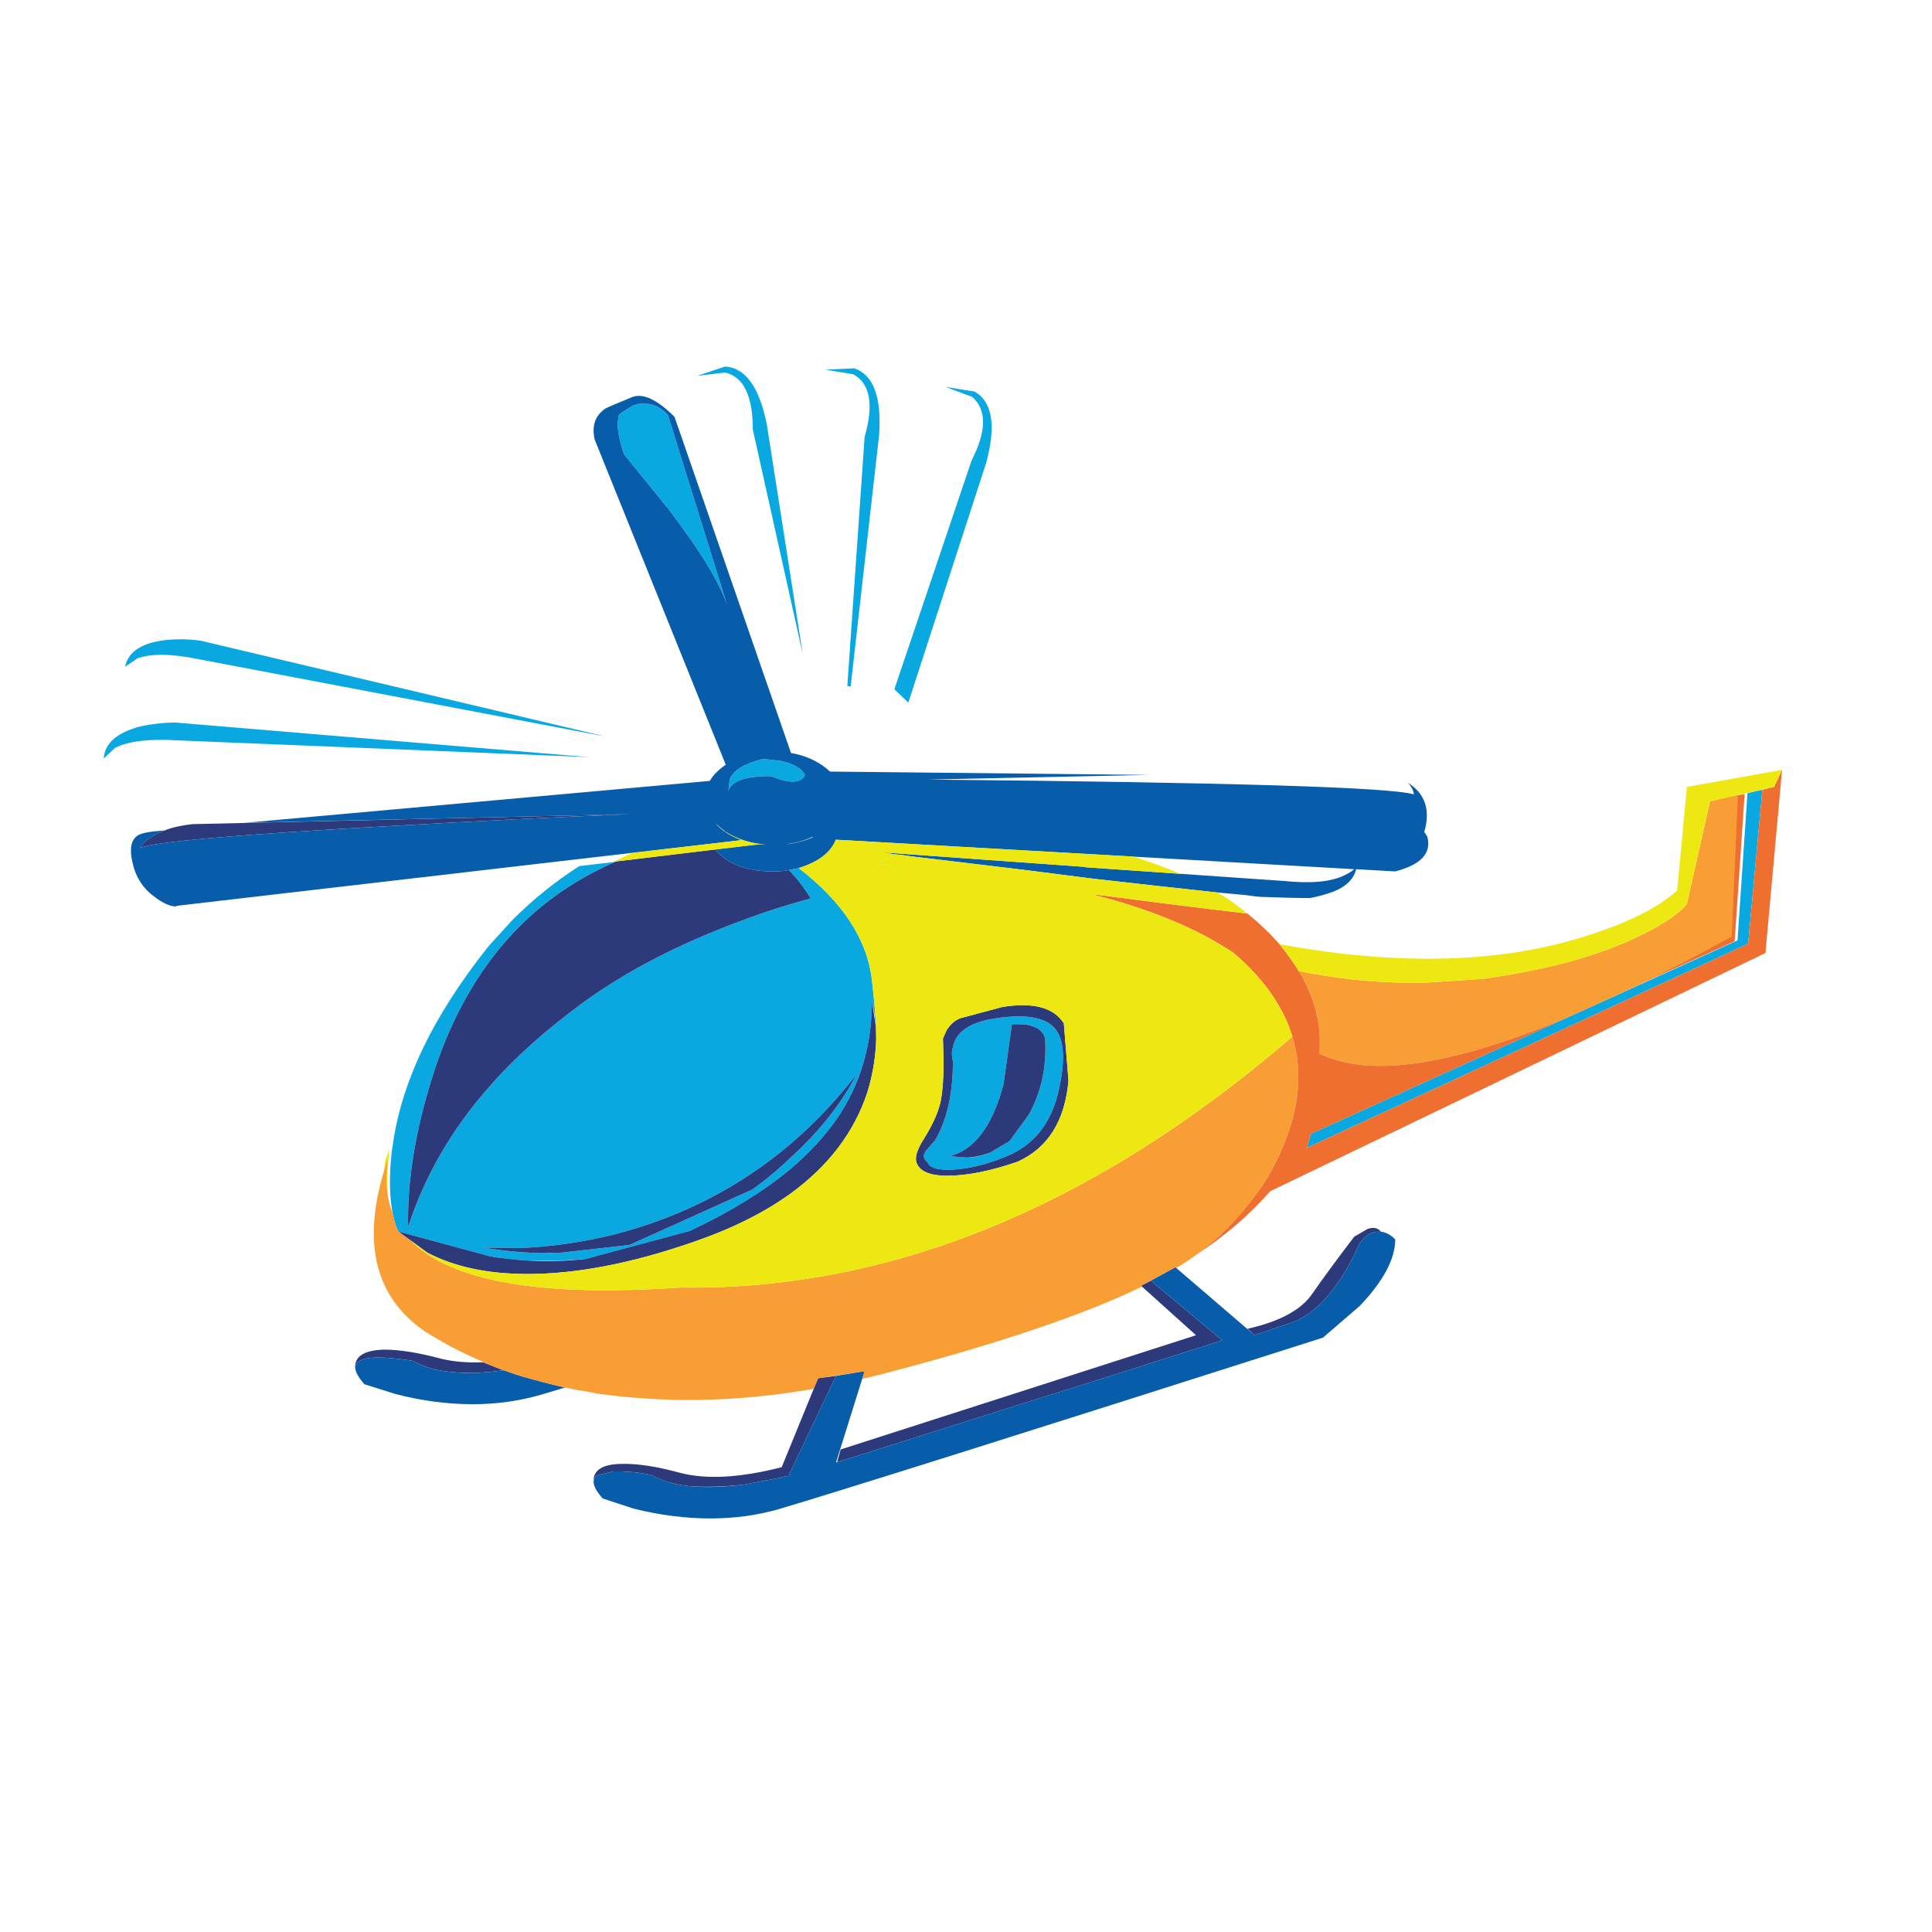 <?xml version="1.0" encoding="utf-8"?>
<!-- Generator: Adobe Illustrator 16.0.0, SVG Export Plug-In . SVG Version: 6.00 Build 0)  -->
<!DOCTYPE svg PUBLIC "-//W3C//DTD SVG 1.1//EN" "http://www.w3.org/Graphics/SVG/1.1/DTD/svg11.dtd">
<svg version="1.1" id="Layer_1" xmlns="http://www.w3.org/2000/svg" xmlns:xlink="http://www.w3.org/1999/xlink" x="0px" y="0px"
	 width="300px" height="300px" viewBox="0 0 300 300" enable-background="new 0 0 300 300" xml:space="preserve">
<g>
	<path fill-rule="evenodd" clip-rule="evenodd" fill="#EF6F30" d="M270.908,123.293l-1.55,22.869l-16.737,7.576
		c4.959-2.364,10.24-5.085,15.842-8.162l0.965-22.007L270.908,123.293z M136.352,134.349c0.827,0.115,1.665,0.241,2.515,0.378
		l-3.72-0.517L136.352,134.349z"/>
	<path fill-rule="evenodd" clip-rule="evenodd" fill="#EDE811" d="M81.317,195.858c1.102,0.022,2.205,0.034,3.307,0.034
		c2.02,0,3.995-0.092,5.923-0.275C87.539,195.962,84.463,196.042,81.317,195.858z M83.969,194.723c0.437,0,0.861,0,1.274,0
		c0.275,0,0.551,0,0.827,0C85.358,194.768,84.658,194.768,83.969,194.723z M59.827,180.154c0.207-0.574,0.436-1.16,0.689-1.757
		c-0.069,0.299-0.115,0.597-0.138,0.896c-0.367,3.605-0.31,6.67,0.172,9.195C59.585,186.055,59.344,183.276,59.827,180.154z
		 M153.365,179.086c-1.057,0.46-2.17,0.724-3.341,0.793h-0.275C151.012,179.81,152.217,179.546,153.365,179.086z M135.525,159.352
		l-0.551-3.787l0.379,1.963C135.422,158.124,135.479,158.732,135.525,159.352z M122.404,131.111
		c1.217-0.206,2.342-0.551,3.375-1.033l-0.035,0.104c-0.987,0.436-2.101,0.758-3.34,0.964c-0.229,0.046-0.471,0.081-0.723,0.104
		C121.933,131.204,122.174,131.158,122.404,131.111z"/>
	<path fill-rule="evenodd" clip-rule="evenodd" fill="#0AA8E0" d="M98.195,63.011c1.034-0.436,2.125-0.471,3.272-0.103
		c0.115,0.022,0.207,0.057,0.276,0.103c0.734,0.298,1.389,0.769,1.963,1.412l9.197,29.519c-1.171-3.514-4.202-8.473-9.093-14.88
		l-6.923-8.542c-0.62-1.837-0.953-3.421-0.999-4.753l0.207-1.343c0.069-0.046,0.126-0.081,0.172-0.104
		c0-0.045,0.012-0.069,0.034-0.069c0.092-0.068,0.196-0.149,0.311-0.241L98.195,63.011z M108.253,58.361l4.34-1.447
		c3.146,0.184,5.304,3.169,6.475,8.956l5.58,35.685l-7.75-34.858c0-5.235-1.435-8.186-4.305-8.852L108.253,58.361z M136.498,67.627
		l-4.409,38.991l-0.517-0.103l2.687-38.681c1.447-5.029,0.861-8.267-1.756-9.713l-4.34-0.723l4.513-0.207
		C135.66,58.247,136.934,61.725,136.498,67.627z M146.831,60.083l4.513,0.723c2.756,1.584,3.353,5.271,1.791,11.057l-12.09,37.234
		l-2.17-2.066l11.987-35.512c2.342-4.593,2.377-7.888,0.103-9.886L146.831,60.083z M273.655,122.634l-2.204,23.905l-68.51,31.689
		l0.619-2.17l66.237-30.036l1.55-22.872L273.655,122.634z M113.11,122.703l0.207-1.722c0.597-1.4,2.319-2.445,5.167-3.134
		l2.755,0.31c2.021,0.436,3.272,1.16,3.755,2.17c-0.092,0.345-0.379,0.631-0.861,0.861c-0.965,0.39-2.411,0.172-4.34-0.655
		c-0.873-0.046-1.837,0-2.893,0.138C114.855,120.924,113.592,121.601,113.11,122.703z M89.963,134.483l5.27-0.62l0.448-0.103
		c-0.85,0.367-1.676,0.757-2.48,1.171c-11.137,5.465-19.266,14.639-24.387,27.521c-0.62,1.585-1.194,3.227-1.722,4.926
		c-2.618,8.335-3.858,16.04-3.72,23.112c2.618-7.969,6.82-15.213,12.607-21.734c3.904-4.501,8.875-8.944,14.915-13.33
		c6.406-4.616,14.156-8.646,23.25-12.09c3.192-1.217,6.085-2.205,8.68-2.963c1.08-0.321,2.102-0.608,3.065-0.861
		c-0.895-1.493-1.917-2.848-3.065-4.064c-0.115-0.115-0.229-0.229-0.345-0.344l1.55-0.31c6.866,5.304,10.655,11.114,11.367,17.429
		c0.551,4.684,0.758,8.163,0.62,10.436c0-0.16,0-0.309,0-0.447c0.023-0.275,0.034-0.539,0.034-0.792c0-0.62-0.011-1.24-0.034-1.86
		l-0.069-0.344c-0.046-0.62-0.103-1.229-0.172-1.826l-0.379-1.963c0,6.797-1.757,12.813-5.27,18.049
		c-1.906,2.801-4.34,5.465-7.302,7.991c-4.064,3.398-9.128,6.544-15.19,9.438c-0.092,0.022-0.184,0.069-0.275,0.138
		c-0.069,0.023-0.149,0.058-0.241,0.104l-16.155,4.34c-1.929,0.184-3.903,0.275-5.924,0.275c-1.103,0-2.205-0.012-3.307-0.034
		c-1.86-0.114-3.708-0.321-5.545-0.62l-14.363-3.893c-0.207-0.459-0.379-0.93-0.517-1.412s-0.253-0.965-0.345-1.446
		c-0.482-2.526-0.539-5.591-0.172-9.196c0.023-0.299,0.069-0.598,0.138-0.896c1.263-9.988,6.234-20.426,14.915-31.31l3.754-4.133
		C82.833,139.604,86.289,136.826,89.963,134.483z M97.748,193.314l19.083-8.611c1.699-1.217,3.341-2.549,4.925-3.995
		c0.161-0.184,0.333-0.345,0.517-0.482l0.482-0.481c0.046,0,0.069-0.012,0.069-0.035c4.478-4.11,7.876-8.416,10.196-12.917
		c-3.123,4.042-6.521,7.636-10.196,10.781c-7.899,6.751-17.096,11.47-27.59,14.157c-4.822,1.17-9.622,1.859-14.397,2.066
		l-5.787-0.068c3.215,0.527,6.326,0.814,9.334,0.86c0.689,0.046,1.389,0.046,2.101,0L97.748,193.314z M147.864,163.004l0.138-0.552
		c0.482-2.228,2.56-3.651,6.234-4.271c4.455-0.713,7.51-0.346,9.162,1.102c0.023,0,0.047,0.035,0.069,0.104
		c0.046,0,0.08,0.012,0.104,0.035c1.63,1.676,1.929,4.855,0.896,9.54c-1.08,5.259-3.789,8.784-8.129,10.575
		c-3.031,1.263-5.879,1.963-8.542,2.101h-0.448c-0.184,0-0.356,0-0.517,0c-0.505-0.022-0.941-0.069-1.309-0.138
		c-0.505-0.115-0.896-0.287-1.171-0.517l-0.413-0.585c-0.551-0.438-0.62-0.988-0.207-1.654c0.299-0.344,0.781-0.895,1.447-1.652
		c1.86-3.146,2.79-7.234,2.79-12.264C147.807,164.141,147.772,163.531,147.864,163.004z M158.061,159.042h-0.931l-1.309,9.369
		c-1.722,6.452-4.513,10.161-8.37,11.126l2.721,0.207h0.275c1.171-0.069,2.285-0.334,3.341-0.793l2.962-1.757l2.997-4.099
		c1.929-3.537,2.778-7.395,2.549-11.573v-0.069c0-0.114-0.012-0.207-0.035-0.275c-0.068-0.321-0.229-0.619-0.481-0.896
		c-0.138-0.184-0.299-0.333-0.482-0.448c-0.046-0.045-0.081-0.08-0.104-0.104c-0.229-0.114-0.459-0.217-0.688-0.309
		c-0.322-0.139-0.678-0.242-1.068-0.311C159.002,159.064,158.542,159.042,158.061,159.042z M21.833,112.783
		c1.837-0.39,3.651-0.585,5.442-0.585l64.273,5.374l-64.204-2.618c-4.249-0.252-7.406,0.138-9.473,1.171l-1.757,1.653
		C16.252,115.413,18.158,113.748,21.833,112.783z M19.421,103.518c0.482-2.319,2.583-3.697,6.303-4.133
		c1.86-0.184,3.674-0.149,5.442,0.104l62.861,14.88L30.96,102.381c-4.202-0.873-7.394-0.93-9.576-0.172L19.421,103.518z"/>
	<path fill-rule="evenodd" clip-rule="evenodd" fill="#2C397A" d="M203.768,200.893c1.86-2.664,4.03-5.615,6.51-8.853l2.066-1.206
		c0.942-0.32,1.643-0.172,2.102,0.448c-1.354-0.161-2.503,0.505-3.444,1.998c-0.688,1.653-1.607,3.376-2.755,5.167
		c-2.412,3.65-4.972,5.959-7.682,6.923l-6.063,2.032l0.069-0.275l-0.861-0.793C198.716,205.209,202.068,203.395,203.768,200.893z
		 M111.043,131.9c1.929,2.273,4.891,3.41,8.887,3.41c1.148,0,1.998-0.069,2.548-0.207c0.115,0.115,0.23,0.229,0.345,0.344
		c1.148,1.217,2.17,2.572,3.065,4.064c-0.964,0.252-1.986,0.54-3.065,0.861c-2.595,0.758-5.488,1.746-8.68,2.963
		c-9.094,3.444-16.844,7.474-23.25,12.09c-6.04,4.386-11.011,8.829-14.915,13.33c-5.787,6.521-9.989,13.766-12.607,21.734
		c-0.138-7.072,1.103-14.777,3.72-23.112c0.528-1.699,1.102-3.341,1.722-4.926c5.121-12.882,13.25-22.056,24.387-27.521
		c0.804-0.414,1.63-0.804,2.48-1.171L111.043,131.9z M134.672,169.65c-2.044,6.154-5.994,11.367-11.849,15.639
		c-4.11,2.985-9.173,5.511-15.19,7.578c-9.553,3.307-18.118,4.959-25.695,4.959c-6.177,0-11.367-1.102-15.569-3.307l-4.547-3.307
		l14.363,3.893c1.837,0.299,3.686,0.506,5.545,0.62c3.146,0.184,6.223,0.103,9.231-0.241l16.155-4.34
		c0.092-0.046,0.172-0.08,0.241-0.104c0.092-0.068,0.184-0.115,0.275-0.138c6.062-2.894,11.125-6.039,15.19-9.438
		c2.962-2.526,5.396-5.19,7.302-7.991c3.513-5.236,5.27-11.252,5.27-18.049l0.62,4.133c0.023,0.62,0.034,1.24,0.034,1.86
		c0,0.253-0.011,0.517-0.034,0.792C135.878,164.714,135.43,167.194,134.672,169.65z M97.748,193.314l-11.263,1.274
		c-0.275,0-0.551,0-0.827,0c-0.413,0-0.838,0-1.274,0c-3.008-0.046-6.12-0.333-9.334-0.86l5.787,0.068
		c4.776-0.207,9.575-0.896,14.397-2.066c10.494-2.688,19.691-7.406,27.59-14.157c3.674-3.146,7.073-6.739,10.196-10.781
		c-2.319,4.501-5.718,8.807-10.196,12.917c0,0.023-0.023,0.035-0.069,0.035l-0.482,0.481c-0.184,0.138-0.356,0.299-0.517,0.482
		c-1.584,1.446-3.226,2.778-4.925,3.995L97.748,193.314z M146.935,160.076c0.574-0.965,1.297-1.619,2.17-1.964l6.579-1.757
		c4.775-0.758,7.945,0.092,9.506,2.549l0.725,8.887c-0.552,6.27-3.192,10.471-7.923,12.607c-4.202,1.446-7.842,2.17-10.919,2.17
		c-2.572,0-4.133-0.621-4.685-1.86c-0.413-0.827-0.057-2.112,1.068-3.858c1.447-2.318,2.331-4.34,2.652-6.062
		c0.275-1.516,0.414-3.548,0.414-6.097l-0.104-3.41L146.935,160.076z M147.968,164.828c0,5.029-0.93,9.117-2.79,12.264
		c-0.666,0.758-1.148,1.309-1.447,1.652c-0.413,0.666-0.344,1.217,0.207,1.654l0.413,0.585c0.276,0.229,0.666,0.401,1.171,0.517
		c0.367,0.068,0.803,0.115,1.309,0.138c0.161,0,0.333,0,0.517,0h0.448c2.664-0.138,5.511-0.838,8.542-2.101
		c4.34-1.791,7.049-5.316,8.129-10.575c1.033-4.685,0.734-7.864-0.896-9.54c-0.023-0.023-0.058-0.035-0.104-0.035
		c-0.022-0.068-0.046-0.104-0.069-0.104c-1.652-1.447-4.707-1.814-9.162-1.102c-3.674,0.619-5.752,2.043-6.234,4.271l-0.138,0.552
		C147.772,163.531,147.807,164.141,147.968,164.828z M158.061,159.042c0.481,0,0.941,0.022,1.377,0.069
		c0.391,0.068,0.746,0.172,1.068,0.311c0.229,0.092,0.459,0.194,0.688,0.309c0.022,0.023,0.058,0.059,0.104,0.104
		c0.184,0.115,0.345,0.265,0.482,0.448c0.253,0.276,0.413,0.574,0.481,0.896c0.023,0.068,0.035,0.161,0.035,0.275v0.069
		c0.229,4.179-0.62,8.036-2.549,11.573l-2.997,4.099l-2.962,1.757c-1.148,0.459-2.354,0.724-3.617,0.793l-2.721-0.207
		c3.857-0.965,6.648-4.674,8.37-11.126l1.309-9.369H158.061z M178.692,198.86l11.091,9.265c-8.289,2.664-17.705,5.649-28.244,8.956
		c-0.896,0.275-1.779,0.552-2.652,0.827l-27.762,8.783c-0.391,0.114-0.769,0.229-1.137,0.344l0.551-1.963l55.18-17.738l-8.542-7.682
		L178.692,198.86z M22.418,130.764c0.827-0.735,1.894-1.344,3.203-1.826c1.034-0.436,2.446-0.758,4.237-0.965l67.855-1.55
		c-11.826,0.482-23.893,1.08-36.201,1.791c-24.57,1.355-37.843,2.515-39.818,3.479L22.418,130.764z M75.049,211.535
		c1.034,0.437,2.078,0.85,3.135,1.24c-0.689,0.092-1.344,0.172-1.964,0.241l-1.894,0.138c-0.574,0.023-1.091,0.035-1.55,0.035
		c-0.896,0-1.756-0.047-2.583-0.139c-2.434-0.206-4.432-0.78-5.993-1.723c-1.516-0.252-3.02-0.424-4.513-0.516
		c-2.847-0.138-4.351,0.344-4.512,1.446c-0.023,0.069-0.035,0.138-0.035,0.207c-0.092-1.86,1.424-2.825,4.546-2.894
		c2.388,0,5.374,0.482,8.956,1.447c1.86,0.436,3.961,0.607,6.303,0.516C74.969,211.535,75.003,211.535,75.049,211.535z
		 M115.59,230.515c-0.321,0.046-0.643,0.08-0.964,0.103c-1.653,0.161-3.261,0.242-4.822,0.242c-0.781,0-1.527-0.012-2.239-0.035
		c-2.067-0.184-3.8-0.586-5.201-1.205c-0.046-0.023-0.08-0.035-0.103-0.035c-0.368-0.137-0.712-0.31-1.034-0.516
		c-0.482-0.115-0.976-0.207-1.481-0.276c-0.023-0.022-0.046-0.034-0.069-0.034c-0.918-0.138-1.803-0.219-2.652-0.241
		c-0.115-0.022-0.229-0.034-0.344-0.034c-0.184,0-0.379,0-0.585,0c-0.276,0-0.563,0-0.861,0l-2.48,0.586
		c-0.414,0.252-0.62,0.607-0.62,1.067c-0.046-1.884,1.47-2.825,4.547-2.825c2.365-0.045,5.328,0.414,8.887,1.379
		c4.064,1.079,9.334,0.791,15.81-0.861l5.648-13.813l2.791-0.379l-7.337,15.432c-0.068,0-0.103,0.045-0.103,0.137
		c-0.046,0-0.115,0-0.207,0c-0.023,0-0.046,0-0.069,0c-0.437,0.115-0.861,0.219-1.274,0.311L115.59,230.515z"/>
	<path fill-rule="evenodd" clip-rule="evenodd" fill="#085DAA" d="M94.028,63.425c0.275-0.161,1.676-0.758,4.202-1.792
		c1.676-0.597,3.846,0.437,6.51,3.1l18.083,52.184c1.814,0.321,3.421,0.953,4.822,1.894c0.459,0.322,0.873,0.655,1.24,0.999
		l49.53,0.517l-34.375,0.724c46.982,0.436,72.15,1.206,75.502,2.308c-0.045-0.574-0.344-1.171-0.896-1.791
		c2.664,1.676,3.502,4.213,2.515,7.612l0.482,0.758c0.666,2.549-0.999,4.34-4.994,5.374l-6.063-0.344
		c-0.437,1.768-1.918,3.031-4.443,3.789c-0.827,0.275-1.734,0.505-2.721,0.688c-2.136,0-4.57-0.057-7.303-0.172
		c-0.344,0-0.688-0.023-1.033-0.069c-0.115-0.022-0.219-0.035-0.311-0.035l-1.273-0.172c-1.401-0.138-2.883-0.275-4.443-0.413
		c-5.604-0.597-12.033-1.309-19.289-2.136c-3.169-0.414-6.499-0.838-9.989-1.274c-1.103-0.138-2.228-0.275-3.376-0.414
		c-4.845-0.574-9.828-1.171-14.948-1.791c-0.827-0.138-1.653-0.241-2.48-0.31c-0.872-0.138-1.722-0.252-2.549-0.344l32.24,2.308
		l-0.207,0.035l30.862,2.135c4.271,0.437,7.429,0.138,9.473-0.896c0.643-0.298,1.137-0.608,1.48-0.93l-80.496-4.582
		c-0.758,1.975-2.675,3.444-5.752,4.409l-1.55,0.31c-0.551,0.138-1.4,0.207-2.548,0.207c-3.996,0-6.958-1.137-8.887-3.41
		l6.785-0.792l0.999,0.034c-2.411-0.207-4.489-0.884-6.234-2.032c-0.552-0.414-1.045-0.827-1.481-1.24
		c1.01,1.102,2.354,1.963,4.03,2.583l-87.661,10.196l-0.137,0.104c-0.942,0-2.079-0.517-3.41-1.55
		c-1.769-1.286-2.894-3.065-3.375-5.339c-0.482-2.066-0.207-3.444,0.826-4.133c0.414-0.275,1.206-0.482,2.377-0.62l1.86-0.172
		c-1.309,0.482-2.376,1.09-3.203,1.826l-0.724,0.93c1.975-0.964,15.248-2.124,39.818-3.479c12.308-0.711,24.375-1.309,36.201-1.791
		l-59.727,1.343l72.23-6.51c0.505-0.873,1.297-1.688,2.377-2.446c0.022-0.046,0.057-0.069,0.103-0.069L92.34,68.247
		C91.858,66.111,92.42,64.504,94.028,63.425z M98.195,63.011l-1.584,0.999c-0.115,0.092-0.219,0.172-0.311,0.241
		c-0.022,0-0.034,0.023-0.034,0.069c-0.046,0.023-0.103,0.058-0.172,0.104l-0.207,1.343c0.046,1.332,0.379,2.917,0.999,4.753
		l6.923,8.542c4.891,6.407,7.922,11.367,9.093,14.88l-9.197-29.519c-0.574-0.643-1.229-1.114-1.963-1.412
		c-0.069-0.046-0.161-0.081-0.276-0.103C100.32,62.541,99.229,62.575,98.195,63.011z M211.139,202.787l-5.717,4.925
		c-47.235,15.063-75.399,23.938-84.493,26.626c-3.375,0.965-6.912,1.446-10.609,1.446c-3.858,0-7.819-0.505-11.883-1.515
		l-4.856-1.585c-1.539-1.745-1.814-2.95-0.827-3.616l2.48-0.586c0.298,0,0.585,0,0.861,0c0.206,0,0.402,0,0.585,0
		c0.115,0,0.229,0.012,0.344,0.034c0.85,0.022,1.734,0.104,2.652,0.241c0.023,0,0.046,0.012,0.069,0.034
		c0.505,0.069,0.999,0.161,1.481,0.276c0.321,0.206,0.666,0.379,1.034,0.516c0.023,0,0.057,0.012,0.103,0.035
		c1.401,0.619,3.134,1.021,5.201,1.205c1.998,0.138,4.283,0.08,6.854-0.172c0.069,0,0.138-0.012,0.207-0.035
		c0.322-0.022,0.643-0.057,0.964-0.103l5.236-0.999c0.413-0.092,0.838-0.195,1.274-0.311c0.023,0,0.046,0,0.069,0
		c0.092,0,0.161,0,0.207,0c0-0.092,0.035-0.137,0.103-0.137l7.337-15.432l4.443-0.723l-4.443,14.19
		c0.367-0.114,0.803-0.253,1.309-0.413l27.762-8.783c0.873-0.275,1.757-0.552,2.652-0.827c10.539-3.307,19.955-6.292,28.244-8.956
		l-11.091-9.265l3.857-2.102l0.104,0.138l11.918,10.23l-0.069,0.275l6.063-2.032c2.71-0.964,5.27-3.272,7.682-6.923
		c1.147-1.791,2.066-3.514,2.755-5.167c0.941-1.493,2.09-2.159,3.444-1.998c0.139,0,0.264,0.012,0.379,0.034
		c0.689,0.207,1.298,0.586,1.826,1.137C216.65,195.484,214.813,198.929,211.139,202.787z M113.11,122.703
		c0.482-1.102,1.745-1.779,3.789-2.032c1.056-0.138,2.021-0.184,2.893-0.138c1.929,0.827,3.375,1.045,4.34,0.655
		c0.482-0.23,0.77-0.517,0.861-0.861c-0.482-1.01-1.734-1.734-3.755-2.17l-2.755-0.31c-2.848,0.689-4.57,1.734-5.167,3.134
		L113.11,122.703z M122.823,131.005c1.24-0.207,2.354-0.529,3.341-0.965l0.035-0.104c-1.034,0.482-2.159,0.827-3.376,1.034
		c-0.229,0.046-0.471,0.092-0.723,0.138C122.353,131.085,122.594,131.05,122.823,131.005z M78.218,212.775l2.101,0.724
		c0.092,0,0.172,0.022,0.241,0.069l0.654,0.206h0.035c2.043,0.597,4.214,1.159,6.51,1.688h-0.034l-3.824,1.138
		c-3.353,0.964-6.854,1.445-10.505,1.445c-3.927,0-7.922-0.527-11.987-1.584l-4.822-1.516c-1.011-1.148-1.481-2.043-1.412-2.687
		c0.161-1.103,1.665-1.584,4.512-1.446c1.493,0.092,2.997,0.264,4.513,0.516c1.562,0.942,3.559,1.517,5.993,1.723
		c0.827,0.092,1.688,0.139,2.583,0.139c0.459,0,0.977-0.012,1.55-0.035l1.894-0.138c0.62-0.069,1.275-0.149,1.964-0.241H78.218z"/>
	<path fill-rule="evenodd" clip-rule="evenodd" fill="#F99D35" d="M269.867,123.427l-0.965,22.01
		c-5.604,3.077-10.885,5.798-15.845,8.163l-8.853,4.03c-17.796,7.556-30.586,9.679-38.371,6.372
		c-0.045-0.022-0.092-0.034-0.137-0.034c-0.047-0.022-0.081-0.034-0.104-0.034c-0.253-0.115-0.494-0.23-0.724-0.345
		c0.39-4.34-0.678-8.61-3.204-12.813c5.719,1.172,11.355,1.779,16.912,1.826c0.85,0.045,1.7,0.045,2.55,0l8.921-0.586
		c0.482-0.046,0.977-0.115,1.481-0.207c9.897-1.446,17.945-3.789,24.146-7.026c3.076-1.584,5.166-3.054,6.269-4.409l3.583-15.947
		L269.867,123.427z M200.668,160.902c1.998,6.567,0.792,13.755-3.617,21.563c-0.299,0.459-0.574,0.906-0.826,1.344
		c-0.069,0.113-0.149,0.24-0.241,0.378l-0.034,0.034c-0.253,0.346-0.517,0.701-0.793,1.068c-2.801,3.857-5.947,7.049-9.438,9.575
		c-0.482,0.345-0.977,0.688-1.48,1.034c-0.506,0.32-1.033,0.654-1.585,0.998l-0.104-0.138l-5.373,2.894l0.138,0.138
		c-9.002,4.362-22.137,8.807-39.404,13.33c-1.355,0.367-2.698,0.7-4.03,0.999l0.379-1.205l-7.233,1.102l-0.689,1.653
		c-1.194,0.184-2.365,0.367-3.513,0.551c-7.854,1.126-15.396,1.436-22.63,0.931c-2.572-0.161-5.063-0.414-7.475-0.758
		c-0.528-0.115-1.056-0.219-1.584-0.311c-0.597-0.092-1.171-0.184-1.722-0.275c-0.574-0.115-1.137-0.229-1.688-0.345h0.034
		c-2.296-0.528-4.466-1.091-6.51-1.688h-0.035l-0.654-0.206c-0.069-0.047-0.149-0.069-0.241-0.069l-2.101-0.724h-0.034
		c-1.057-0.391-2.101-0.804-3.135-1.24c0.023,0,0.058,0,0.104,0c-0.367-0.16-0.735-0.321-1.103-0.482
		c-0.551-0.252-1.102-0.505-1.653-0.758c-1.653-0.78-3.238-1.63-4.753-2.549c-0.23-0.114-0.459-0.24-0.689-0.379
		c-0.115-0.092-0.229-0.16-0.344-0.206c-8.244-5.281-10.541-13.823-6.889-25.627c0.138-0.481,0.31-0.987,0.517-1.515
		c-0.482,3.123-0.241,5.9,0.723,8.335c0.092,0.481,0.207,0.964,0.345,1.446s0.31,0.953,0.517,1.412l1.895,1.379
		c6.223,6.383,20.196,8.828,41.919,7.336c5.74,0.092,11.47-0.241,17.188-0.999c26.614-3.513,52.563-16.165,77.845-37.958V160.902z"
		/>
	<path fill-rule="evenodd" clip-rule="evenodd" fill="#EF6F30" d="M275.48,122.187l1.24-2.652l-2.583,28.452l-76.915,36.993
		c-3.1,3.582-6.934,6.878-11.504,9.886c3.49-2.526,6.637-5.718,9.438-9.575c0.276-0.367,0.54-0.723,0.793-1.068l0.034-0.034
		c0.092-0.138,0.172-0.265,0.241-0.378c0.252-0.438,0.527-0.885,0.826-1.344c4.409-7.808,5.615-14.995,3.617-21.563
		c-1.424-4.639-4.467-8.955-9.128-12.951c-5.626-3.743-12.79-6.728-21.493-8.956v-0.104c9.23,1.217,17.107,2.205,23.629,2.962h0.034
		c1.883,1.539,3.536,3.123,4.96,4.753c1.148,1.401,2.146,2.79,2.996,4.167c2.526,4.203,3.594,8.474,3.204,12.813
		c0.229,0.114,0.471,0.229,0.724,0.345c0.022,0,0.057,0.012,0.104,0.034c0.045,0,0.092,0.012,0.137,0.034
		c7.785,3.307,20.575,1.184,38.371-6.372l-40.645,18.429l-0.619,2.17l68.51-31.689l2.204-23.905L275.48,122.187z"/>
	<path fill-rule="evenodd" clip-rule="evenodd" fill="#EDE811" d="M165.914,167.791l-0.725-8.887
		c-1.561-2.457-4.73-3.307-9.506-2.549l-6.579,1.757c-0.873,0.345-1.596,0.999-2.17,1.964l-0.517,1.205l0.104,3.41
		c0,2.549-0.138,4.581-0.414,6.097c-0.322,1.722-1.206,3.743-2.652,6.062c-1.125,1.746-1.481,3.031-1.068,3.858
		c0.551,1.239,2.113,1.86,4.685,1.86c3.077,0,6.717-0.724,10.919-2.17C162.722,178.262,165.362,174.061,165.914,167.791z
		 M135.568,134.07l3.72,0.517c-0.85-0.138-1.688-0.264-2.515-0.379L135.568,134.07z M95.233,133.863
		c0.941-0.505,1.929-0.976,2.962-1.412l16.947-1.998c-1.676-0.62-3.02-1.481-4.03-2.583c0.436,0.413,0.93,0.827,1.481,1.24
		c1.745,1.148,3.823,1.825,6.234,2.032l-0.999-0.034l-22.147,2.652L95.233,133.863z M200.668,160.902v0.068
		c-25.282,21.793-51.23,34.445-77.845,37.958c-5.718,0.758-11.447,1.091-17.188,0.999c-21.723,1.492-35.696-0.953-41.919-7.336
		l2.652,1.928c4.202,2.205,9.392,3.307,15.569,3.307c7.578,0,16.143-1.652,25.695-4.959c6.017-2.067,11.08-4.593,15.19-7.578
		c5.855-4.271,9.805-9.484,11.849-15.639c0.758-2.456,1.206-4.937,1.343-7.439c0,0.139,0,0.287,0,0.447
		c0.138-2.272-0.069-5.752-0.62-10.436c-0.712-6.315-4.501-12.125-11.367-17.429c3.077-0.965,4.995-2.434,5.752-4.409l46.189,2.618
		c2.688,0.85,5.133,1.745,7.337,2.687l-14.846-1.033l0.207-0.035l-32.24-2.308c0.827,0.092,1.677,0.207,2.549,0.344
		c0.827,0.069,1.653,0.172,2.48,0.31c5.121,0.62,10.104,1.217,14.948,1.791c1.148,0.138,2.273,0.275,3.376,0.414
		c3.49,0.436,6.82,0.861,9.989,1.274c7.256,0.827,13.686,1.539,19.289,2.136c1.768,1.056,3.307,2.147,4.615,3.272
		c-6.521-0.758-14.398-1.745-23.629-2.962v0.104c8.703,2.228,15.867,5.212,21.493,8.956
		C196.201,151.947,199.244,156.264,200.668,160.902z M275.48,122.187l-9.953,2.239h-0.035l-3.548,15.947
		c-1.103,1.355-3.192,2.825-6.269,4.409c-6.2,3.238-14.248,5.58-24.146,7.026c-0.505,0.092-0.999,0.161-1.481,0.207l-8.921,0.586
		c-0.46,0-0.919,0-1.378,0c-0.391,0-0.781,0-1.172,0c-5.557-0.047-11.193-0.654-16.912-1.826c-0.85-1.377-1.848-2.767-2.996-4.167
		c18.21,3.353,33.904,2.985,47.086-1.102c6.75-2.067,11.642-4.478,14.673-7.233l1.516-16.086l14.776-2.652L275.48,122.187z"/>
</g>
</svg>
